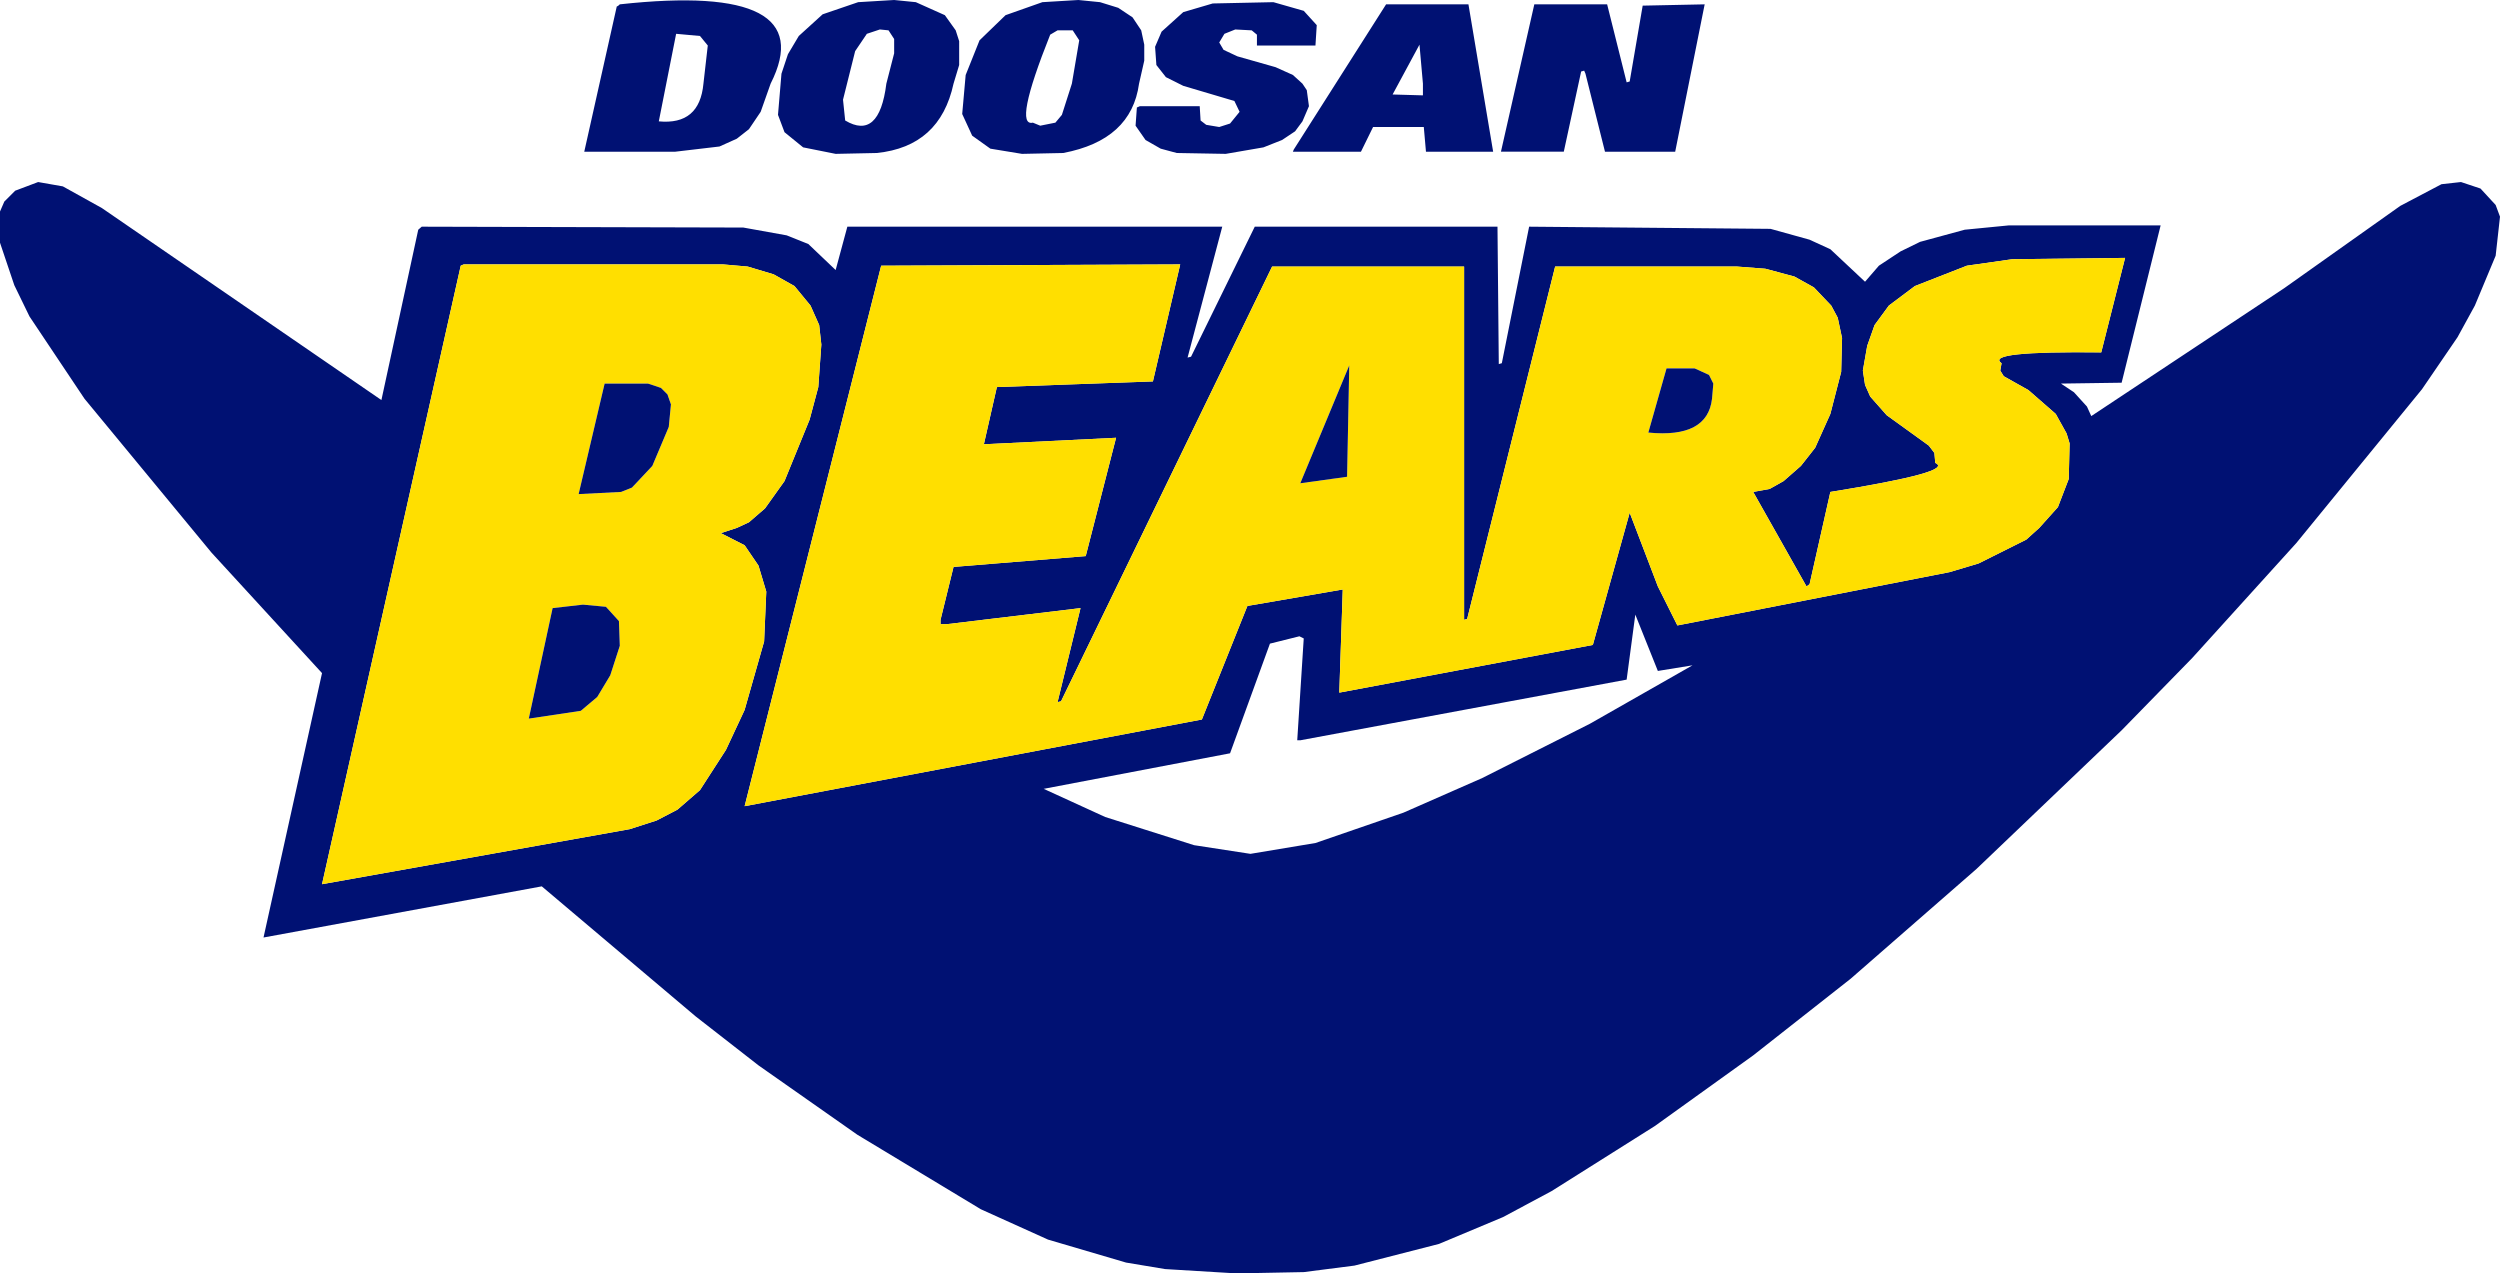 <svg xmlns="http://www.w3.org/2000/svg" width="360" height="183.371" version="1.0"><path d="m451.372 384.257 4.244-21.22-8.926.186-1.872 10.923-.437.125-2.81-11.235h-10.485l-4.806 21.22h9.05l2.498-11.546.436-.125.187.438 2.81 11.234h10.11zM499.43 394.867l-6.366.624-6.43 1.748-2.808 1.373-3.12 2.06-1.998 2.309-4.993-4.681-2.996-1.373-5.617-1.56-34.764-.313-3.932 19.66-.437.125-.187-19.785H390.83l-9.175 18.724-.5.125 4.994-18.849h-53.987l-1.685 6.242-3.933-3.745-3.12-1.249-6.242-1.123-46.31-.125-.5.437-5.305 24.529-40.256-27.65-5.617-3.12-3.558-.624-3.308 1.248-1.56 1.56-.624 1.436v4.494l2.059 6.116 2.184 4.494 7.927 11.859 18.287 22.156 15.915 17.351-8.425 38.073 40.069-7.366 22.157 18.724 9.05 7.054 14.23 9.985 17.788 10.735 9.674 4.37 11.234 3.307 5.617.937 10.299.624 9.674-.188 7.303-.936 12.17-3.121 9.237-3.87 6.99-3.743 14.855-9.362 14.168-10.175 14.042-11.046 18.1-15.791 20.908-19.972 10.175-10.423 14.979-16.54 18.1-22.157 5.118-7.49 2.496-4.555 2.995-7.178.625-5.617-.625-1.686-2.184-2.37-2.808-.937-2.809.312-5.93 3.12-16.726 11.859-27.774 18.412-.624-1.373-1.872-2.06-1.873-1.248 8.739-.125 5.617-22.656H499.43zm-6.055 5.805 6.553-.937 16.228-.187-3.433 13.606c-11.234-.124-16.04.375-14.354 1.56l-.188 1.062.5.81 3.557 1.998 3.932 3.433 1.56 2.809.437 1.435-.124 5.118-1.56 4.057-2.685 2.996-1.872 1.685-6.866 3.432-4.181 1.249-39.195 7.677-2.81-5.618-4.056-10.61-5.305 19.036L403 462.15l.5-14.855-13.73 2.372-6.554 16.352-65.847 12.483 19.661-77.83 43.065-.186-3.932 16.85-22.469.812-1.872 8.24 19.036-.937-4.369 17.038-19.036 1.56-1.872 7.615v.625h.936l19.223-2.31-3.308 13.544.5-.125 30.395-62.6h27.649v50.866l.436-.125 12.67-50.742h26.214l4.057.312 4.182 1.124 2.808 1.56 2.497 2.622.936 1.747.625 2.934-.126 4.868-1.56 6.054-2.184 4.869-2.06 2.62-2.496 2.185-1.997 1.124-2.372.436 7.676 13.606.437-.311 2.996-13.295c11.983-1.934 17.04-3.308 15.104-4.181l-.125-1.436-.81-1.06-6.055-4.37-2.372-2.684-.749-1.685-.312-2.06.624-3.557 1.061-2.996 2.06-2.808 3.745-2.809 7.489-2.933zm-216.886 0 .437-.187h37.323l3.558.311 3.744 1.124 2.996 1.685 2.31 2.809 1.248 2.808.312 2.809-.437 6.116-1.249 4.681-3.62 8.863-2.808 3.932-2.31 1.997-1.747.812-2.309.749 3.432 1.747 1.998 2.934 1.123 3.745-.312 7.177-2.809 9.86-2.683 5.743-3.745 5.804-3.245 2.81-2.996 1.56-3.87 1.248-44.314 7.926 19.973-89.063zm147.109 73.773-11.36 4.992-12.67 4.369-9.362 1.56-8.114-1.248-12.795-4.056-8.862-4.057 26.838-5.119 5.742-15.79 4.244-1.06.624.31-.936 14.668h.436l46.998-8.737 1.248-9.362 3.246 8.113 4.993-.811c-4.93 2.808-9.86 5.617-14.793 8.425l-15.477 7.802z" style="fill:#001173;overflow:visible" transform="translate(-210.144 -362.412)"/><path d="m499.928 399.735-6.553.937-7.49 2.933-3.744 2.809-2.06 2.808-1.06 2.996-.625 3.557.312 2.06.749 1.685 2.372 2.684 6.054 4.37.811 1.06.125 1.436c1.935.873-3.12 2.247-15.104 4.181l-2.996 13.294-.437.312-7.676-13.606 2.372-.436 1.997-1.124 2.496-2.185 2.06-2.621 2.184-4.868 1.56-6.054.126-4.868-.625-2.934-.936-1.747-2.497-2.622-2.808-1.56-4.182-1.124-4.057-.312h-26.213l-12.67 50.742-.437.125v-50.867h-27.649l-30.395 62.601-.5.125 3.308-13.544-19.223 2.31h-.936v-.625l1.872-7.614 19.036-1.56 4.369-17.04-19.036.937 1.872-8.239 22.47-.811 3.93-16.851-43.064.187-19.66 77.829 65.846-12.483 6.553-16.352 13.731-2.372-.5 14.855 36.513-6.866 5.305-19.036 4.056 10.61 2.81 5.618 39.195-7.677 4.181-1.249 6.866-3.432 1.872-1.685 2.684-2.996 1.561-4.057.124-5.118-.436-1.436-1.561-2.808-3.932-3.433-3.557-1.997-.5-.812.188-1.06c-1.686-1.187 3.12-1.685 14.354-1.561l3.433-13.606-16.228.187zm-43.065 17.913-.187 2.185c-.436 3.807-3.495 5.43-9.174 4.868l2.62-9.237h4.058l2.06.936.623 1.248zm-52.426-2.622-.312 16.04-6.742.937 7.054-16.977z" style="fill:#ffdf00;overflow:visible" transform="translate(-210.144 -362.412)"/><path d="m456.676 419.833.187-2.185-.623-1.248-2.06-.936h-4.057l-2.62 9.237c5.678.561 8.737-1.061 9.173-4.868zM404.125 431.067l.312-16.04-7.054 16.976 6.742-.936z" style="fill:#001173;overflow:visible" transform="translate(-210.144 -362.412)"/><path d="m276.926 400.485-.437.187-19.973 89.063 44.314-7.926 3.87-1.248 2.996-1.56 3.245-2.81 3.745-5.803 2.683-5.743 2.809-9.861.312-7.177-1.123-3.745-1.998-2.934-3.432-1.747 2.31-.75 1.747-.81 2.309-1.998 2.809-3.932 3.62-8.863 1.248-4.68.437-6.117-.312-2.809-1.249-2.808-2.309-2.809-2.996-1.685-3.744-1.124-3.558-.311h-37.323zm12.794 49.493 4.37-.5 3.308.313 1.872 2.06.125 3.557-1.374 4.244-1.872 3.12-2.371 1.998-7.49 1.124 3.432-15.916zm3.745-16.415 3.745-15.915h6.241l1.873.624.936.936.5 1.436-.312 3.245-2.372 5.618-2.934 3.12-1.56.624-6.117.312z" style="fill:#ffdf00;overflow:visible" transform="translate(-210.144 -362.412)"/><path d="m294.09 449.479-4.37.499-3.432 15.916 7.49-1.124 2.37-1.997 1.873-3.12 1.374-4.245-.125-3.558-1.872-2.06-3.309-.311zM297.21 417.648l-3.745 15.915 6.117-.312 1.56-.624 2.934-3.12 2.372-5.618.311-3.245-.5-1.436-.935-.936-1.873-.624h-6.241zM323.61 370.214l-.935 2.809-.5 5.929.937 2.496 2.683 2.184 4.682.937 5.929-.125c6.054-.624 9.736-3.932 11.047-9.986l.811-2.684v-3.432l-.5-1.56-1.56-2.185-4.181-1.873-3.12-.312-5.181.312-5.118 1.748-3.433 3.12-1.56 2.622zm15.292-2.185v2.06l-1.123 4.369c-.687 5.492-2.684 7.24-5.93 5.305l-.311-2.996 1.747-6.99 1.685-2.496 1.872-.625 1.25.125.81 1.248zM317.994 381.012l1.685-2.497 1.435-4.057c4.93-9.737-2.309-13.544-21.72-11.422-.124.125-.249.25-.437.312l-4.68 20.909h13.106l6.367-.75 2.496-1.123 1.748-1.372zm-10.486-13.732 3.433.312 1.124 1.373-.625 5.493c-.374 3.994-2.496 5.804-6.428 5.43l2.496-12.607v-.001zM349.2 373.21l-.499 5.617 1.436 3.12 2.621 1.873 4.556.749 5.93-.125c6.553-1.248 10.173-4.556 10.922-9.986l.75-3.308v-2.309l-.438-2.06-1.248-1.872-2.06-1.373-2.621-.812-3.121-.312-5.18.312-5.305 1.873-3.745 3.62-1.997 4.993zm15.416-6.429.937 1.436-1.06 6.241-1.437 4.494-.936 1.123-2.185.437-1.06-.437c-1.873.437-1.062-3.744 2.496-12.67l1.061-.624h2.184zM406.122 384.257l1.746-3.558h7.303l.312 3.558h9.674l-3.557-21.22h-11.858l-13.294 20.907-.126.313h9.8zm8.924-9.799v1.685l-4.368-.125 3.87-7.177.498 5.617zM374.29 377.703l-.436.188-.188 2.621 1.436 2.06 2.184 1.248 2.31.624 7.053.125 5.43-.936 2.683-1.062 1.872-1.248 1.061-1.435.937-2.185-.312-2.309-.625-.936-1.373-1.248-2.496-1.124-5.492-1.56-1.998-.936-.623-1.061.748-1.249 1.56-.624 2.372.125.749.624v1.56h8.427l.186-2.933-1.872-2.06-4.37-1.248-8.737.187-4.244 1.248-3.12 2.81-.937 2.184.188 2.62 1.372 1.748 2.497 1.25 7.365 2.183.748 1.56-1.373 1.686-1.56.5-1.872-.313-.812-.624-.125-2.06h-8.612z" style="fill:#001173;overflow:visible" transform="translate(-210.144 -362.412)"/></svg>
